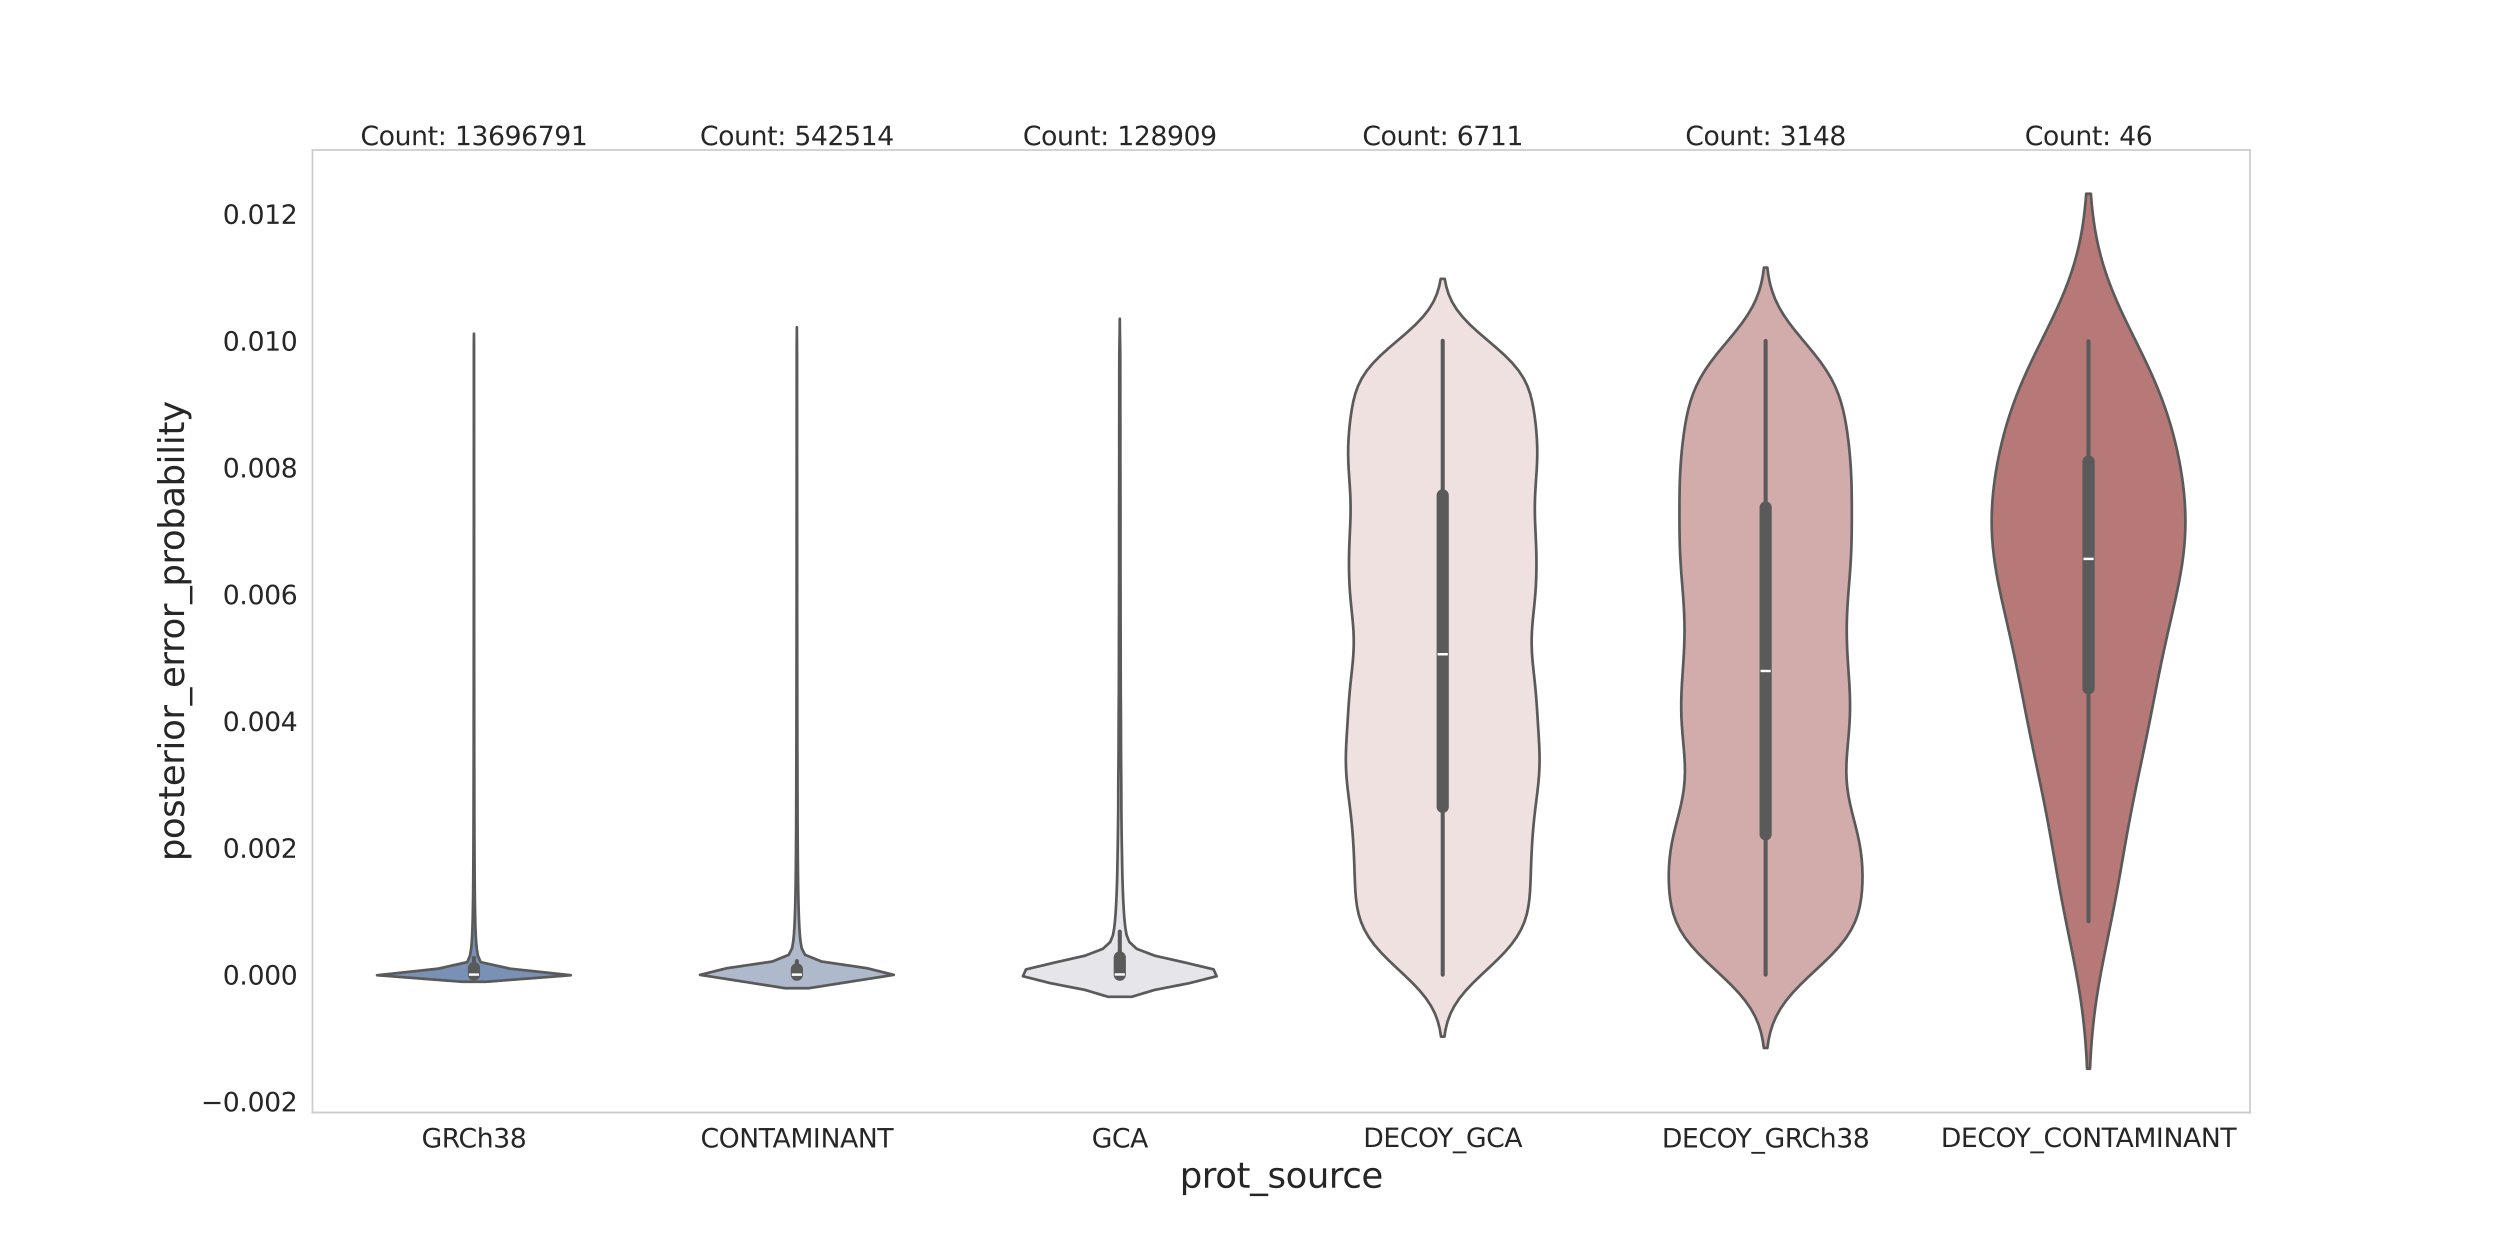 <?xml version="1.0" encoding="utf-8" standalone="no"?>
<!DOCTYPE svg PUBLIC "-//W3C//DTD SVG 1.1//EN"
  "http://www.w3.org/Graphics/SVG/1.1/DTD/svg11.dtd">
<svg xmlns:xlink="http://www.w3.org/1999/xlink" width="1152pt" height="576pt" viewBox="0 0 1152 576" xmlns="http://www.w3.org/2000/svg" version="1.1">
 <defs>
  <style type="text/css">*{stroke-linejoin: round; stroke-linecap: butt}</style>
 </defs>
 <g id="figure_1">
  <g id="patch_1">
   <path d="M 0 576 
L 1152 576 
L 1152 0 
L 0 0 
z
" style="fill: #ffffff"/>
  </g>
  <g id="axes_1">
   <g id="patch_2">
    <path d="M 144 512.64 
L 1036.8 512.64 
L 1036.8 69.12 
L 144 69.12 
z
" style="fill: #ffffff"/>
   </g>
   <g id="matplotlib.axis_1">
    <g id="xtick_1">
     <g id="text_1">
      <!-- GRCh38 -->
      <g style="fill: #262626" transform="translate(194.255 528.758) scale(0.12 -0.12)">
       <defs>
        <path id="DejaVuSans-47" d="M 3809 666 
L 3809 1919 
L 2778 1919 
L 2778 2438 
L 4434 2438 
L 4434 434 
Q 4069 175 3628 42 
Q 3188 -91 2688 -91 
Q 1594 -91 976 548 
Q 359 1188 359 2328 
Q 359 3472 976 4111 
Q 1594 4750 2688 4750 
Q 3144 4750 3555 4637 
Q 3966 4525 4313 4306 
L 4313 3634 
Q 3963 3931 3569 4081 
Q 3175 4231 2741 4231 
Q 1884 4231 1454 3753 
Q 1025 3275 1025 2328 
Q 1025 1384 1454 906 
Q 1884 428 2741 428 
Q 3075 428 3337 486 
Q 3600 544 3809 666 
z
" transform="scale(0.016)"/>
        <path id="DejaVuSans-52" d="M 2841 2188 
Q 3044 2119 3236 1894 
Q 3428 1669 3622 1275 
L 4263 0 
L 3584 0 
L 2988 1197 
Q 2756 1666 2539 1819 
Q 2322 1972 1947 1972 
L 1259 1972 
L 1259 0 
L 628 0 
L 628 4666 
L 2053 4666 
Q 2853 4666 3247 4331 
Q 3641 3997 3641 3322 
Q 3641 2881 3436 2590 
Q 3231 2300 2841 2188 
z
M 1259 4147 
L 1259 2491 
L 2053 2491 
Q 2509 2491 2742 2702 
Q 2975 2913 2975 3322 
Q 2975 3731 2742 3939 
Q 2509 4147 2053 4147 
L 1259 4147 
z
" transform="scale(0.016)"/>
        <path id="DejaVuSans-43" d="M 4122 4306 
L 4122 3641 
Q 3803 3938 3442 4084 
Q 3081 4231 2675 4231 
Q 1875 4231 1450 3742 
Q 1025 3253 1025 2328 
Q 1025 1406 1450 917 
Q 1875 428 2675 428 
Q 3081 428 3442 575 
Q 3803 722 4122 1019 
L 4122 359 
Q 3791 134 3420 21 
Q 3050 -91 2638 -91 
Q 1578 -91 968 557 
Q 359 1206 359 2328 
Q 359 3453 968 4101 
Q 1578 4750 2638 4750 
Q 3056 4750 3426 4639 
Q 3797 4528 4122 4306 
z
" transform="scale(0.016)"/>
        <path id="DejaVuSans-68" d="M 3513 2113 
L 3513 0 
L 2938 0 
L 2938 2094 
Q 2938 2591 2744 2837 
Q 2550 3084 2163 3084 
Q 1697 3084 1428 2787 
Q 1159 2491 1159 1978 
L 1159 0 
L 581 0 
L 581 4863 
L 1159 4863 
L 1159 2956 
Q 1366 3272 1645 3428 
Q 1925 3584 2291 3584 
Q 2894 3584 3203 3211 
Q 3513 2838 3513 2113 
z
" transform="scale(0.016)"/>
        <path id="DejaVuSans-33" d="M 2597 2516 
Q 3050 2419 3304 2112 
Q 3559 1806 3559 1356 
Q 3559 666 3084 287 
Q 2609 -91 1734 -91 
Q 1441 -91 1130 -33 
Q 819 25 488 141 
L 488 750 
Q 750 597 1062 519 
Q 1375 441 1716 441 
Q 2309 441 2620 675 
Q 2931 909 2931 1356 
Q 2931 1769 2642 2001 
Q 2353 2234 1838 2234 
L 1294 2234 
L 1294 2753 
L 1863 2753 
Q 2328 2753 2575 2939 
Q 2822 3125 2822 3475 
Q 2822 3834 2567 4026 
Q 2313 4219 1838 4219 
Q 1578 4219 1281 4162 
Q 984 4106 628 3988 
L 628 4550 
Q 988 4650 1302 4700 
Q 1616 4750 1894 4750 
Q 2613 4750 3031 4423 
Q 3450 4097 3450 3541 
Q 3450 3153 3228 2886 
Q 3006 2619 2597 2516 
z
" transform="scale(0.016)"/>
        <path id="DejaVuSans-38" d="M 2034 2216 
Q 1584 2216 1326 1975 
Q 1069 1734 1069 1313 
Q 1069 891 1326 650 
Q 1584 409 2034 409 
Q 2484 409 2743 651 
Q 3003 894 3003 1313 
Q 3003 1734 2745 1975 
Q 2488 2216 2034 2216 
z
M 1403 2484 
Q 997 2584 770 2862 
Q 544 3141 544 3541 
Q 544 4100 942 4425 
Q 1341 4750 2034 4750 
Q 2731 4750 3128 4425 
Q 3525 4100 3525 3541 
Q 3525 3141 3298 2862 
Q 3072 2584 2669 2484 
Q 3125 2378 3379 2068 
Q 3634 1759 3634 1313 
Q 3634 634 3220 271 
Q 2806 -91 2034 -91 
Q 1263 -91 848 271 
Q 434 634 434 1313 
Q 434 1759 690 2068 
Q 947 2378 1403 2484 
z
M 1172 3481 
Q 1172 3119 1398 2916 
Q 1625 2713 2034 2713 
Q 2441 2713 2670 2916 
Q 2900 3119 2900 3481 
Q 2900 3844 2670 4047 
Q 2441 4250 2034 4250 
Q 1625 4250 1398 4047 
Q 1172 3844 1172 3481 
z
" transform="scale(0.016)"/>
       </defs>
       <use xlink:href="#DejaVuSans-47"/>
       <use xlink:href="#DejaVuSans-52" x="77.49"/>
       <use xlink:href="#DejaVuSans-43" x="141.973"/>
       <use xlink:href="#DejaVuSans-68" x="211.797"/>
       <use xlink:href="#DejaVuSans-33" x="275.176"/>
       <use xlink:href="#DejaVuSans-38" x="338.799"/>
      </g>
     </g>
    </g>
    <g id="xtick_2">
     <g id="text_2">
      <!-- CONTAMINANT -->
      <g style="fill: #262626" transform="translate(322.801 528.758) scale(0.12 -0.12)">
       <defs>
        <path id="DejaVuSans-4f" d="M 2522 4238 
Q 1834 4238 1429 3725 
Q 1025 3213 1025 2328 
Q 1025 1447 1429 934 
Q 1834 422 2522 422 
Q 3209 422 3611 934 
Q 4013 1447 4013 2328 
Q 4013 3213 3611 3725 
Q 3209 4238 2522 4238 
z
M 2522 4750 
Q 3503 4750 4090 4092 
Q 4678 3434 4678 2328 
Q 4678 1225 4090 567 
Q 3503 -91 2522 -91 
Q 1538 -91 948 565 
Q 359 1222 359 2328 
Q 359 3434 948 4092 
Q 1538 4750 2522 4750 
z
" transform="scale(0.016)"/>
        <path id="DejaVuSans-4e" d="M 628 4666 
L 1478 4666 
L 3547 763 
L 3547 4666 
L 4159 4666 
L 4159 0 
L 3309 0 
L 1241 3903 
L 1241 0 
L 628 0 
L 628 4666 
z
" transform="scale(0.016)"/>
        <path id="DejaVuSans-54" d="M -19 4666 
L 3928 4666 
L 3928 4134 
L 2272 4134 
L 2272 0 
L 1638 0 
L 1638 4134 
L -19 4134 
L -19 4666 
z
" transform="scale(0.016)"/>
        <path id="DejaVuSans-41" d="M 2188 4044 
L 1331 1722 
L 3047 1722 
L 2188 4044 
z
M 1831 4666 
L 2547 4666 
L 4325 0 
L 3669 0 
L 3244 1197 
L 1141 1197 
L 716 0 
L 50 0 
L 1831 4666 
z
" transform="scale(0.016)"/>
        <path id="DejaVuSans-4d" d="M 628 4666 
L 1569 4666 
L 2759 1491 
L 3956 4666 
L 4897 4666 
L 4897 0 
L 4281 0 
L 4281 4097 
L 3078 897 
L 2444 897 
L 1241 4097 
L 1241 0 
L 628 0 
L 628 4666 
z
" transform="scale(0.016)"/>
        <path id="DejaVuSans-49" d="M 628 4666 
L 1259 4666 
L 1259 0 
L 628 0 
L 628 4666 
z
" transform="scale(0.016)"/>
       </defs>
       <use xlink:href="#DejaVuSans-43"/>
       <use xlink:href="#DejaVuSans-4f" x="69.824"/>
       <use xlink:href="#DejaVuSans-4e" x="148.535"/>
       <use xlink:href="#DejaVuSans-54" x="223.34"/>
       <use xlink:href="#DejaVuSans-41" x="276.674"/>
       <use xlink:href="#DejaVuSans-4d" x="345.082"/>
       <use xlink:href="#DejaVuSans-49" x="431.361"/>
       <use xlink:href="#DejaVuSans-4e" x="460.854"/>
       <use xlink:href="#DejaVuSans-41" x="535.658"/>
       <use xlink:href="#DejaVuSans-4e" x="604.066"/>
       <use xlink:href="#DejaVuSans-54" x="678.871"/>
      </g>
     </g>
    </g>
    <g id="xtick_3">
     <g id="text_3">
      <!-- GCA -->
      <g style="fill: #262626" transform="translate(503.057 528.758) scale(0.12 -0.12)">
       <use xlink:href="#DejaVuSans-47"/>
       <use xlink:href="#DejaVuSans-43" x="77.49"/>
       <use xlink:href="#DejaVuSans-41" x="147.314"/>
      </g>
     </g>
    </g>
    <g id="xtick_4">
     <g id="text_4">
      <!-- DECOY_GCA -->
      <g style="fill: #262626" transform="translate(628.198 528.546) scale(0.12 -0.12)">
       <defs>
        <path id="DejaVuSans-44" d="M 1259 4147 
L 1259 519 
L 2022 519 
Q 2988 519 3436 956 
Q 3884 1394 3884 2338 
Q 3884 3275 3436 3711 
Q 2988 4147 2022 4147 
L 1259 4147 
z
M 628 4666 
L 1925 4666 
Q 3281 4666 3915 4102 
Q 4550 3538 4550 2338 
Q 4550 1131 3912 565 
Q 3275 0 1925 0 
L 628 0 
L 628 4666 
z
" transform="scale(0.016)"/>
        <path id="DejaVuSans-45" d="M 628 4666 
L 3578 4666 
L 3578 4134 
L 1259 4134 
L 1259 2753 
L 3481 2753 
L 3481 2222 
L 1259 2222 
L 1259 531 
L 3634 531 
L 3634 0 
L 628 0 
L 628 4666 
z
" transform="scale(0.016)"/>
        <path id="DejaVuSans-59" d="M -13 4666 
L 666 4666 
L 1959 2747 
L 3244 4666 
L 3922 4666 
L 2272 2222 
L 2272 0 
L 1638 0 
L 1638 2222 
L -13 4666 
z
" transform="scale(0.016)"/>
        <path id="DejaVuSans-5f" d="M 3263 -1063 
L 3263 -1509 
L -63 -1509 
L -63 -1063 
L 3263 -1063 
z
" transform="scale(0.016)"/>
       </defs>
       <use xlink:href="#DejaVuSans-44"/>
       <use xlink:href="#DejaVuSans-45" x="77.002"/>
       <use xlink:href="#DejaVuSans-43" x="140.186"/>
       <use xlink:href="#DejaVuSans-4f" x="210.01"/>
       <use xlink:href="#DejaVuSans-59" x="283.221"/>
       <use xlink:href="#DejaVuSans-5f" x="344.305"/>
       <use xlink:href="#DejaVuSans-47" x="394.305"/>
       <use xlink:href="#DejaVuSans-43" x="471.795"/>
       <use xlink:href="#DejaVuSans-41" x="541.619"/>
      </g>
     </g>
    </g>
    <g id="xtick_5">
     <g id="text_5">
      <!-- DECOY_GRCh38 -->
      <g style="fill: #262626" transform="translate(765.796 528.758) scale(0.12 -0.12)">
       <use xlink:href="#DejaVuSans-44"/>
       <use xlink:href="#DejaVuSans-45" x="77.002"/>
       <use xlink:href="#DejaVuSans-43" x="140.186"/>
       <use xlink:href="#DejaVuSans-4f" x="210.01"/>
       <use xlink:href="#DejaVuSans-59" x="283.221"/>
       <use xlink:href="#DejaVuSans-5f" x="344.305"/>
       <use xlink:href="#DejaVuSans-47" x="394.305"/>
       <use xlink:href="#DejaVuSans-52" x="471.795"/>
       <use xlink:href="#DejaVuSans-43" x="536.277"/>
       <use xlink:href="#DejaVuSans-68" x="606.102"/>
       <use xlink:href="#DejaVuSans-33" x="669.48"/>
       <use xlink:href="#DejaVuSans-38" x="733.104"/>
      </g>
     </g>
    </g>
    <g id="xtick_6">
     <g id="text_6">
      <!-- DECOY_CONTAMINANT -->
      <g style="fill: #262626" transform="translate(894.342 528.546) scale(0.12 -0.12)">
       <use xlink:href="#DejaVuSans-44"/>
       <use xlink:href="#DejaVuSans-45" x="77.002"/>
       <use xlink:href="#DejaVuSans-43" x="140.186"/>
       <use xlink:href="#DejaVuSans-4f" x="210.01"/>
       <use xlink:href="#DejaVuSans-59" x="283.221"/>
       <use xlink:href="#DejaVuSans-5f" x="344.305"/>
       <use xlink:href="#DejaVuSans-43" x="394.305"/>
       <use xlink:href="#DejaVuSans-4f" x="464.129"/>
       <use xlink:href="#DejaVuSans-4e" x="542.84"/>
       <use xlink:href="#DejaVuSans-54" x="617.645"/>
       <use xlink:href="#DejaVuSans-41" x="670.979"/>
       <use xlink:href="#DejaVuSans-4d" x="739.387"/>
       <use xlink:href="#DejaVuSans-49" x="825.666"/>
       <use xlink:href="#DejaVuSans-4e" x="855.158"/>
       <use xlink:href="#DejaVuSans-41" x="929.963"/>
       <use xlink:href="#DejaVuSans-4e" x="998.371"/>
       <use xlink:href="#DejaVuSans-54" x="1073.176"/>
      </g>
     </g>
    </g>
    <g id="text_7">
     <!-- prot_source -->
     <g style="fill: #262626" transform="translate(543.619 547.3) scale(0.16 -0.16)">
      <defs>
       <path id="DejaVuSans-70" d="M 1159 525 
L 1159 -1331 
L 581 -1331 
L 581 3500 
L 1159 3500 
L 1159 2969 
Q 1341 3281 1617 3432 
Q 1894 3584 2278 3584 
Q 2916 3584 3314 3078 
Q 3713 2572 3713 1747 
Q 3713 922 3314 415 
Q 2916 -91 2278 -91 
Q 1894 -91 1617 61 
Q 1341 213 1159 525 
z
M 3116 1747 
Q 3116 2381 2855 2742 
Q 2594 3103 2138 3103 
Q 1681 3103 1420 2742 
Q 1159 2381 1159 1747 
Q 1159 1113 1420 752 
Q 1681 391 2138 391 
Q 2594 391 2855 752 
Q 3116 1113 3116 1747 
z
" transform="scale(0.016)"/>
       <path id="DejaVuSans-72" d="M 2631 2963 
Q 2534 3019 2420 3045 
Q 2306 3072 2169 3072 
Q 1681 3072 1420 2755 
Q 1159 2438 1159 1844 
L 1159 0 
L 581 0 
L 581 3500 
L 1159 3500 
L 1159 2956 
Q 1341 3275 1631 3429 
Q 1922 3584 2338 3584 
Q 2397 3584 2469 3576 
Q 2541 3569 2628 3553 
L 2631 2963 
z
" transform="scale(0.016)"/>
       <path id="DejaVuSans-6f" d="M 1959 3097 
Q 1497 3097 1228 2736 
Q 959 2375 959 1747 
Q 959 1119 1226 758 
Q 1494 397 1959 397 
Q 2419 397 2687 759 
Q 2956 1122 2956 1747 
Q 2956 2369 2687 2733 
Q 2419 3097 1959 3097 
z
M 1959 3584 
Q 2709 3584 3137 3096 
Q 3566 2609 3566 1747 
Q 3566 888 3137 398 
Q 2709 -91 1959 -91 
Q 1206 -91 779 398 
Q 353 888 353 1747 
Q 353 2609 779 3096 
Q 1206 3584 1959 3584 
z
" transform="scale(0.016)"/>
       <path id="DejaVuSans-74" d="M 1172 4494 
L 1172 3500 
L 2356 3500 
L 2356 3053 
L 1172 3053 
L 1172 1153 
Q 1172 725 1289 603 
Q 1406 481 1766 481 
L 2356 481 
L 2356 0 
L 1766 0 
Q 1100 0 847 248 
Q 594 497 594 1153 
L 594 3053 
L 172 3053 
L 172 3500 
L 594 3500 
L 594 4494 
L 1172 4494 
z
" transform="scale(0.016)"/>
       <path id="DejaVuSans-73" d="M 2834 3397 
L 2834 2853 
Q 2591 2978 2328 3040 
Q 2066 3103 1784 3103 
Q 1356 3103 1142 2972 
Q 928 2841 928 2578 
Q 928 2378 1081 2264 
Q 1234 2150 1697 2047 
L 1894 2003 
Q 2506 1872 2764 1633 
Q 3022 1394 3022 966 
Q 3022 478 2636 193 
Q 2250 -91 1575 -91 
Q 1294 -91 989 -36 
Q 684 19 347 128 
L 347 722 
Q 666 556 975 473 
Q 1284 391 1588 391 
Q 1994 391 2212 530 
Q 2431 669 2431 922 
Q 2431 1156 2273 1281 
Q 2116 1406 1581 1522 
L 1381 1569 
Q 847 1681 609 1914 
Q 372 2147 372 2553 
Q 372 3047 722 3315 
Q 1072 3584 1716 3584 
Q 2034 3584 2315 3537 
Q 2597 3491 2834 3397 
z
" transform="scale(0.016)"/>
       <path id="DejaVuSans-75" d="M 544 1381 
L 544 3500 
L 1119 3500 
L 1119 1403 
Q 1119 906 1312 657 
Q 1506 409 1894 409 
Q 2359 409 2629 706 
Q 2900 1003 2900 1516 
L 2900 3500 
L 3475 3500 
L 3475 0 
L 2900 0 
L 2900 538 
Q 2691 219 2414 64 
Q 2138 -91 1772 -91 
Q 1169 -91 856 284 
Q 544 659 544 1381 
z
M 1991 3584 
L 1991 3584 
z
" transform="scale(0.016)"/>
       <path id="DejaVuSans-63" d="M 3122 3366 
L 3122 2828 
Q 2878 2963 2633 3030 
Q 2388 3097 2138 3097 
Q 1578 3097 1268 2742 
Q 959 2388 959 1747 
Q 959 1106 1268 751 
Q 1578 397 2138 397 
Q 2388 397 2633 464 
Q 2878 531 3122 666 
L 3122 134 
Q 2881 22 2623 -34 
Q 2366 -91 2075 -91 
Q 1284 -91 818 406 
Q 353 903 353 1747 
Q 353 2603 823 3093 
Q 1294 3584 2113 3584 
Q 2378 3584 2631 3529 
Q 2884 3475 3122 3366 
z
" transform="scale(0.016)"/>
       <path id="DejaVuSans-65" d="M 3597 1894 
L 3597 1613 
L 953 1613 
Q 991 1019 1311 708 
Q 1631 397 2203 397 
Q 2534 397 2845 478 
Q 3156 559 3463 722 
L 3463 178 
Q 3153 47 2828 -22 
Q 2503 -91 2169 -91 
Q 1331 -91 842 396 
Q 353 884 353 1716 
Q 353 2575 817 3079 
Q 1281 3584 2069 3584 
Q 2775 3584 3186 3129 
Q 3597 2675 3597 1894 
z
M 3022 2063 
Q 3016 2534 2758 2815 
Q 2500 3097 2075 3097 
Q 1594 3097 1305 2825 
Q 1016 2553 972 2059 
L 3022 2063 
z
" transform="scale(0.016)"/>
      </defs>
      <use xlink:href="#DejaVuSans-70"/>
      <use xlink:href="#DejaVuSans-72" x="63.477"/>
      <use xlink:href="#DejaVuSans-6f" x="102.34"/>
      <use xlink:href="#DejaVuSans-74" x="163.521"/>
      <use xlink:href="#DejaVuSans-5f" x="202.73"/>
      <use xlink:href="#DejaVuSans-73" x="252.73"/>
      <use xlink:href="#DejaVuSans-6f" x="304.83"/>
      <use xlink:href="#DejaVuSans-75" x="366.012"/>
      <use xlink:href="#DejaVuSans-72" x="429.391"/>
      <use xlink:href="#DejaVuSans-63" x="468.254"/>
      <use xlink:href="#DejaVuSans-65" x="523.234"/>
     </g>
    </g>
   </g>
   <g id="matplotlib.axis_2">
    <g id="ytick_1">
     <g id="text_8">
      <!-- −0.002 -->
      <g style="fill: #262626" transform="translate(92.591 512.124) scale(0.12 -0.12)">
       <defs>
        <path id="DejaVuSans-2212" d="M 678 2272 
L 4684 2272 
L 4684 1741 
L 678 1741 
L 678 2272 
z
" transform="scale(0.016)"/>
        <path id="DejaVuSans-30" d="M 2034 4250 
Q 1547 4250 1301 3770 
Q 1056 3291 1056 2328 
Q 1056 1369 1301 889 
Q 1547 409 2034 409 
Q 2525 409 2770 889 
Q 3016 1369 3016 2328 
Q 3016 3291 2770 3770 
Q 2525 4250 2034 4250 
z
M 2034 4750 
Q 2819 4750 3233 4129 
Q 3647 3509 3647 2328 
Q 3647 1150 3233 529 
Q 2819 -91 2034 -91 
Q 1250 -91 836 529 
Q 422 1150 422 2328 
Q 422 3509 836 4129 
Q 1250 4750 2034 4750 
z
" transform="scale(0.016)"/>
        <path id="DejaVuSans-2e" d="M 684 794 
L 1344 794 
L 1344 0 
L 684 0 
L 684 794 
z
" transform="scale(0.016)"/>
        <path id="DejaVuSans-32" d="M 1228 531 
L 3431 531 
L 3431 0 
L 469 0 
L 469 531 
Q 828 903 1448 1529 
Q 2069 2156 2228 2338 
Q 2531 2678 2651 2914 
Q 2772 3150 2772 3378 
Q 2772 3750 2511 3984 
Q 2250 4219 1831 4219 
Q 1534 4219 1204 4116 
Q 875 4013 500 3803 
L 500 4441 
Q 881 4594 1212 4672 
Q 1544 4750 1819 4750 
Q 2544 4750 2975 4387 
Q 3406 4025 3406 3419 
Q 3406 3131 3298 2873 
Q 3191 2616 2906 2266 
Q 2828 2175 2409 1742 
Q 1991 1309 1228 531 
z
" transform="scale(0.016)"/>
       </defs>
       <use xlink:href="#DejaVuSans-2212"/>
       <use xlink:href="#DejaVuSans-30" x="83.789"/>
       <use xlink:href="#DejaVuSans-2e" x="147.412"/>
       <use xlink:href="#DejaVuSans-30" x="179.199"/>
       <use xlink:href="#DejaVuSans-30" x="242.822"/>
       <use xlink:href="#DejaVuSans-32" x="306.445"/>
      </g>
     </g>
    </g>
    <g id="ytick_2">
     <g id="text_9">
      <!-- 0.000 -->
      <g style="fill: #262626" transform="translate(102.646 453.701) scale(0.12 -0.12)">
       <use xlink:href="#DejaVuSans-30"/>
       <use xlink:href="#DejaVuSans-2e" x="63.623"/>
       <use xlink:href="#DejaVuSans-30" x="95.41"/>
       <use xlink:href="#DejaVuSans-30" x="159.033"/>
       <use xlink:href="#DejaVuSans-30" x="222.656"/>
      </g>
     </g>
    </g>
    <g id="ytick_3">
     <g id="text_10">
      <!-- 0.002 -->
      <g style="fill: #262626" transform="translate(102.646 395.278) scale(0.12 -0.12)">
       <use xlink:href="#DejaVuSans-30"/>
       <use xlink:href="#DejaVuSans-2e" x="63.623"/>
       <use xlink:href="#DejaVuSans-30" x="95.41"/>
       <use xlink:href="#DejaVuSans-30" x="159.033"/>
       <use xlink:href="#DejaVuSans-32" x="222.656"/>
      </g>
     </g>
    </g>
    <g id="ytick_4">
     <g id="text_11">
      <!-- 0.004 -->
      <g style="fill: #262626" transform="translate(102.646 336.855) scale(0.12 -0.12)">
       <defs>
        <path id="DejaVuSans-34" d="M 2419 4116 
L 825 1625 
L 2419 1625 
L 2419 4116 
z
M 2253 4666 
L 3047 4666 
L 3047 1625 
L 3713 1625 
L 3713 1100 
L 3047 1100 
L 3047 0 
L 2419 0 
L 2419 1100 
L 313 1100 
L 313 1709 
L 2253 4666 
z
" transform="scale(0.016)"/>
       </defs>
       <use xlink:href="#DejaVuSans-30"/>
       <use xlink:href="#DejaVuSans-2e" x="63.623"/>
       <use xlink:href="#DejaVuSans-30" x="95.41"/>
       <use xlink:href="#DejaVuSans-30" x="159.033"/>
       <use xlink:href="#DejaVuSans-34" x="222.656"/>
      </g>
     </g>
    </g>
    <g id="ytick_5">
     <g id="text_12">
      <!-- 0.006 -->
      <g style="fill: #262626" transform="translate(102.646 278.432) scale(0.12 -0.12)">
       <defs>
        <path id="DejaVuSans-36" d="M 2113 2584 
Q 1688 2584 1439 2293 
Q 1191 2003 1191 1497 
Q 1191 994 1439 701 
Q 1688 409 2113 409 
Q 2538 409 2786 701 
Q 3034 994 3034 1497 
Q 3034 2003 2786 2293 
Q 2538 2584 2113 2584 
z
M 3366 4563 
L 3366 3988 
Q 3128 4100 2886 4159 
Q 2644 4219 2406 4219 
Q 1781 4219 1451 3797 
Q 1122 3375 1075 2522 
Q 1259 2794 1537 2939 
Q 1816 3084 2150 3084 
Q 2853 3084 3261 2657 
Q 3669 2231 3669 1497 
Q 3669 778 3244 343 
Q 2819 -91 2113 -91 
Q 1303 -91 875 529 
Q 447 1150 447 2328 
Q 447 3434 972 4092 
Q 1497 4750 2381 4750 
Q 2619 4750 2861 4703 
Q 3103 4656 3366 4563 
z
" transform="scale(0.016)"/>
       </defs>
       <use xlink:href="#DejaVuSans-30"/>
       <use xlink:href="#DejaVuSans-2e" x="63.623"/>
       <use xlink:href="#DejaVuSans-30" x="95.41"/>
       <use xlink:href="#DejaVuSans-30" x="159.033"/>
       <use xlink:href="#DejaVuSans-36" x="222.656"/>
      </g>
     </g>
    </g>
    <g id="ytick_6">
     <g id="text_13">
      <!-- 0.008 -->
      <g style="fill: #262626" transform="translate(102.646 220.009) scale(0.12 -0.12)">
       <use xlink:href="#DejaVuSans-30"/>
       <use xlink:href="#DejaVuSans-2e" x="63.623"/>
       <use xlink:href="#DejaVuSans-30" x="95.41"/>
       <use xlink:href="#DejaVuSans-30" x="159.033"/>
       <use xlink:href="#DejaVuSans-38" x="222.656"/>
      </g>
     </g>
    </g>
    <g id="ytick_7">
     <g id="text_14">
      <!-- 0.010 -->
      <g style="fill: #262626" transform="translate(102.646 161.586) scale(0.12 -0.12)">
       <defs>
        <path id="DejaVuSans-31" d="M 794 531 
L 1825 531 
L 1825 4091 
L 703 3866 
L 703 4441 
L 1819 4666 
L 2450 4666 
L 2450 531 
L 3481 531 
L 3481 0 
L 794 0 
L 794 531 
z
" transform="scale(0.016)"/>
       </defs>
       <use xlink:href="#DejaVuSans-30"/>
       <use xlink:href="#DejaVuSans-2e" x="63.623"/>
       <use xlink:href="#DejaVuSans-30" x="95.41"/>
       <use xlink:href="#DejaVuSans-31" x="159.033"/>
       <use xlink:href="#DejaVuSans-30" x="222.656"/>
      </g>
     </g>
    </g>
    <g id="ytick_8">
     <g id="text_15">
      <!-- 0.012 -->
      <g style="fill: #262626" transform="translate(102.646 103.163) scale(0.12 -0.12)">
       <use xlink:href="#DejaVuSans-30"/>
       <use xlink:href="#DejaVuSans-2e" x="63.623"/>
       <use xlink:href="#DejaVuSans-30" x="95.41"/>
       <use xlink:href="#DejaVuSans-31" x="159.033"/>
       <use xlink:href="#DejaVuSans-32" x="222.656"/>
      </g>
     </g>
    </g>
    <g id="text_16">
     <!-- posterior_error_probability -->
     <g style="fill: #262626" transform="translate(84.818 396.82) rotate(-90) scale(0.16 -0.16)">
      <defs>
       <path id="DejaVuSans-69" d="M 603 3500 
L 1178 3500 
L 1178 0 
L 603 0 
L 603 3500 
z
M 603 4863 
L 1178 4863 
L 1178 4134 
L 603 4134 
L 603 4863 
z
" transform="scale(0.016)"/>
       <path id="DejaVuSans-62" d="M 3116 1747 
Q 3116 2381 2855 2742 
Q 2594 3103 2138 3103 
Q 1681 3103 1420 2742 
Q 1159 2381 1159 1747 
Q 1159 1113 1420 752 
Q 1681 391 2138 391 
Q 2594 391 2855 752 
Q 3116 1113 3116 1747 
z
M 1159 2969 
Q 1341 3281 1617 3432 
Q 1894 3584 2278 3584 
Q 2916 3584 3314 3078 
Q 3713 2572 3713 1747 
Q 3713 922 3314 415 
Q 2916 -91 2278 -91 
Q 1894 -91 1617 61 
Q 1341 213 1159 525 
L 1159 0 
L 581 0 
L 581 4863 
L 1159 4863 
L 1159 2969 
z
" transform="scale(0.016)"/>
       <path id="DejaVuSans-61" d="M 2194 1759 
Q 1497 1759 1228 1600 
Q 959 1441 959 1056 
Q 959 750 1161 570 
Q 1363 391 1709 391 
Q 2188 391 2477 730 
Q 2766 1069 2766 1631 
L 2766 1759 
L 2194 1759 
z
M 3341 1997 
L 3341 0 
L 2766 0 
L 2766 531 
Q 2569 213 2275 61 
Q 1981 -91 1556 -91 
Q 1019 -91 701 211 
Q 384 513 384 1019 
Q 384 1609 779 1909 
Q 1175 2209 1959 2209 
L 2766 2209 
L 2766 2266 
Q 2766 2663 2505 2880 
Q 2244 3097 1772 3097 
Q 1472 3097 1187 3025 
Q 903 2953 641 2809 
L 641 3341 
Q 956 3463 1253 3523 
Q 1550 3584 1831 3584 
Q 2591 3584 2966 3190 
Q 3341 2797 3341 1997 
z
" transform="scale(0.016)"/>
       <path id="DejaVuSans-6c" d="M 603 4863 
L 1178 4863 
L 1178 0 
L 603 0 
L 603 4863 
z
" transform="scale(0.016)"/>
       <path id="DejaVuSans-79" d="M 2059 -325 
Q 1816 -950 1584 -1140 
Q 1353 -1331 966 -1331 
L 506 -1331 
L 506 -850 
L 844 -850 
Q 1081 -850 1212 -737 
Q 1344 -625 1503 -206 
L 1606 56 
L 191 3500 
L 800 3500 
L 1894 763 
L 2988 3500 
L 3597 3500 
L 2059 -325 
z
" transform="scale(0.016)"/>
      </defs>
      <use xlink:href="#DejaVuSans-70"/>
      <use xlink:href="#DejaVuSans-6f" x="63.477"/>
      <use xlink:href="#DejaVuSans-73" x="124.658"/>
      <use xlink:href="#DejaVuSans-74" x="176.758"/>
      <use xlink:href="#DejaVuSans-65" x="215.967"/>
      <use xlink:href="#DejaVuSans-72" x="277.49"/>
      <use xlink:href="#DejaVuSans-69" x="318.604"/>
      <use xlink:href="#DejaVuSans-6f" x="346.387"/>
      <use xlink:href="#DejaVuSans-72" x="407.568"/>
      <use xlink:href="#DejaVuSans-5f" x="448.682"/>
      <use xlink:href="#DejaVuSans-65" x="498.682"/>
      <use xlink:href="#DejaVuSans-72" x="560.205"/>
      <use xlink:href="#DejaVuSans-72" x="599.568"/>
      <use xlink:href="#DejaVuSans-6f" x="638.432"/>
      <use xlink:href="#DejaVuSans-72" x="699.613"/>
      <use xlink:href="#DejaVuSans-5f" x="740.727"/>
      <use xlink:href="#DejaVuSans-70" x="790.727"/>
      <use xlink:href="#DejaVuSans-72" x="854.203"/>
      <use xlink:href="#DejaVuSans-6f" x="893.066"/>
      <use xlink:href="#DejaVuSans-62" x="954.248"/>
      <use xlink:href="#DejaVuSans-61" x="1017.725"/>
      <use xlink:href="#DejaVuSans-62" x="1079.004"/>
      <use xlink:href="#DejaVuSans-69" x="1142.48"/>
      <use xlink:href="#DejaVuSans-6c" x="1170.264"/>
      <use xlink:href="#DejaVuSans-69" x="1198.047"/>
      <use xlink:href="#DejaVuSans-74" x="1225.83"/>
      <use xlink:href="#DejaVuSans-79" x="1265.039"/>
     </g>
    </g>
   </g>
   <g id="PolyCollection_1">
    <defs>
     <path id="mda52fb362e" d="M 223.855 -123.597 
L 212.945 -123.597 
L 173.76 -126.614 
L 201.79 -129.63 
L 215.31 -132.647 
L 216.579 -135.663 
L 217.082 -138.68 
L 217.371 -141.697 
L 217.559 -144.713 
L 217.687 -147.73 
L 217.778 -150.746 
L 217.854 -153.763 
L 217.911 -156.779 
L 217.958 -159.796 
L 217.998 -162.812 
L 218.032 -165.829 
L 218.061 -168.845 
L 218.084 -171.862 
L 218.106 -174.878 
L 218.124 -177.895 
L 218.14 -180.911 
L 218.154 -183.928 
L 218.167 -186.944 
L 218.179 -189.961 
L 218.19 -192.977 
L 218.2 -195.994 
L 218.21 -199.01 
L 218.217 -202.027 
L 218.224 -205.044 
L 218.232 -208.06 
L 218.238 -211.077 
L 218.243 -214.093 
L 218.249 -217.11 
L 218.255 -220.126 
L 218.26 -223.143 
L 218.265 -226.159 
L 218.269 -229.176 
L 218.273 -232.192 
L 218.276 -235.209 
L 218.28 -238.225 
L 218.284 -241.242 
L 218.286 -244.258 
L 218.289 -247.275 
L 218.291 -250.291 
L 218.295 -253.308 
L 218.297 -256.324 
L 218.299 -259.341 
L 218.302 -262.357 
L 218.305 -265.374 
L 218.307 -268.391 
L 218.309 -271.407 
L 218.311 -274.424 
L 218.313 -277.44 
L 218.315 -280.457 
L 218.316 -283.473 
L 218.318 -286.49 
L 218.319 -289.506 
L 218.322 -292.523 
L 218.323 -295.539 
L 218.324 -298.556 
L 218.326 -301.572 
L 218.326 -304.589 
L 218.327 -307.605 
L 218.329 -310.622 
L 218.33 -313.638 
L 218.331 -316.655 
L 218.332 -319.671 
L 218.334 -322.688 
L 218.335 -325.704 
L 218.336 -328.721 
L 218.337 -331.737 
L 218.338 -334.754 
L 218.339 -337.771 
L 218.34 -340.787 
L 218.341 -343.804 
L 218.342 -346.82 
L 218.342 -349.837 
L 218.343 -352.853 
L 218.344 -355.87 
L 218.344 -358.886 
L 218.344 -361.903 
L 218.345 -364.919 
L 218.347 -367.936 
L 218.348 -370.952 
L 218.348 -373.969 
L 218.349 -376.985 
L 218.349 -380.002 
L 218.35 -383.018 
L 218.351 -386.035 
L 218.351 -389.051 
L 218.352 -392.068 
L 218.352 -395.084 
L 218.352 -398.101 
L 218.353 -401.118 
L 218.355 -404.134 
L 218.355 -407.151 
L 218.356 -410.167 
L 218.356 -413.184 
L 218.357 -416.2 
L 218.381 -419.217 
L 218.399 -422.233 
L 218.401 -422.233 
L 218.401 -422.233 
L 218.419 -419.217 
L 218.443 -416.2 
L 218.444 -413.184 
L 218.444 -410.167 
L 218.445 -407.151 
L 218.445 -404.134 
L 218.447 -401.118 
L 218.448 -398.101 
L 218.448 -395.084 
L 218.448 -392.068 
L 218.449 -389.051 
L 218.449 -386.035 
L 218.45 -383.018 
L 218.451 -380.002 
L 218.451 -376.985 
L 218.452 -373.969 
L 218.452 -370.952 
L 218.453 -367.936 
L 218.455 -364.919 
L 218.456 -361.903 
L 218.456 -358.886 
L 218.456 -355.87 
L 218.457 -352.853 
L 218.458 -349.837 
L 218.458 -346.82 
L 218.459 -343.804 
L 218.46 -340.787 
L 218.461 -337.771 
L 218.462 -334.754 
L 218.463 -331.737 
L 218.464 -328.721 
L 218.465 -325.704 
L 218.466 -322.688 
L 218.468 -319.671 
L 218.469 -316.655 
L 218.47 -313.638 
L 218.471 -310.622 
L 218.473 -307.605 
L 218.474 -304.589 
L 218.474 -301.572 
L 218.476 -298.556 
L 218.477 -295.539 
L 218.478 -292.523 
L 218.481 -289.506 
L 218.482 -286.49 
L 218.484 -283.473 
L 218.485 -280.457 
L 218.487 -277.44 
L 218.489 -274.424 
L 218.491 -271.407 
L 218.493 -268.391 
L 218.495 -265.374 
L 218.498 -262.357 
L 218.501 -259.341 
L 218.503 -256.324 
L 218.505 -253.308 
L 218.509 -250.291 
L 218.511 -247.275 
L 218.514 -244.258 
L 218.516 -241.242 
L 218.52 -238.225 
L 218.524 -235.209 
L 218.527 -232.192 
L 218.531 -229.176 
L 218.535 -226.159 
L 218.54 -223.143 
L 218.545 -220.126 
L 218.551 -217.11 
L 218.557 -214.093 
L 218.562 -211.077 
L 218.568 -208.06 
L 218.576 -205.044 
L 218.583 -202.027 
L 218.59 -199.01 
L 218.6 -195.994 
L 218.61 -192.977 
L 218.621 -189.961 
L 218.633 -186.944 
L 218.646 -183.928 
L 218.66 -180.911 
L 218.676 -177.895 
L 218.694 -174.878 
L 218.716 -171.862 
L 218.739 -168.845 
L 218.768 -165.829 
L 218.802 -162.812 
L 218.842 -159.796 
L 218.889 -156.779 
L 218.946 -153.763 
L 219.022 -150.746 
L 219.113 -147.73 
L 219.241 -144.713 
L 219.429 -141.697 
L 219.718 -138.68 
L 220.221 -135.663 
L 221.49 -132.647 
L 235.01 -129.63 
L 263.04 -126.614 
L 223.855 -123.597 
z
" style="stroke: #5a5a5a; stroke-width: 1.25"/>
    </defs>
    <g clip-path="url(#p41011769b4)">
     <use xlink:href="#mda52fb362e" x="0" y="576" style="fill: #7891b5; stroke: #5a5a5a; stroke-width: 1.25"/>
    </g>
   </g>
   <g id="PolyCollection_2">
    <defs>
     <path id="mc32ea3a7d5" d="M 372.617 -120.623 
L 361.783 -120.623 
L 342.214 -123.7 
L 322.56 -126.776 
L 334.928 -129.853 
L 355.853 -132.929 
L 363.434 -136.006 
L 364.991 -139.082 
L 365.52 -142.159 
L 365.827 -145.236 
L 366.034 -148.312 
L 366.187 -151.389 
L 366.308 -154.465 
L 366.405 -157.542 
L 366.485 -160.618 
L 366.548 -163.695 
L 366.599 -166.771 
L 366.647 -169.848 
L 366.687 -172.925 
L 366.721 -176.001 
L 366.754 -179.078 
L 366.779 -182.154 
L 366.796 -185.231 
L 366.818 -188.307 
L 366.844 -191.384 
L 366.864 -194.461 
L 366.879 -197.537 
L 366.892 -200.614 
L 366.901 -203.69 
L 366.905 -206.767 
L 366.918 -209.843 
L 366.935 -212.92 
L 366.942 -215.997 
L 366.943 -219.073 
L 366.949 -222.15 
L 366.96 -225.226 
L 366.969 -228.303 
L 366.976 -231.379 
L 366.985 -234.456 
L 366.992 -237.533 
L 366.997 -240.609 
L 367 -243.686 
L 367.006 -246.762 
L 367.011 -249.839 
L 367.015 -252.915 
L 367.019 -255.992 
L 367.022 -259.069 
L 367.025 -262.145 
L 367.031 -265.222 
L 367.037 -268.298 
L 367.042 -271.375 
L 367.046 -274.451 
L 367.048 -277.528 
L 367.05 -280.605 
L 367.052 -283.681 
L 367.053 -286.758 
L 367.056 -289.834 
L 367.063 -292.911 
L 367.069 -295.987 
L 367.072 -299.064 
L 367.074 -302.14 
L 367.075 -305.217 
L 367.074 -308.294 
L 367.077 -311.37 
L 367.081 -314.447 
L 367.084 -317.523 
L 367.086 -320.6 
L 367.086 -323.676 
L 367.087 -326.753 
L 367.089 -329.83 
L 367.089 -332.906 
L 367.09 -335.983 
L 367.092 -339.059 
L 367.095 -342.136 
L 367.1 -345.212 
L 367.103 -348.289 
L 367.103 -351.366 
L 367.101 -354.442 
L 367.1 -357.519 
L 367.102 -360.595 
L 367.106 -363.672 
L 367.11 -366.748 
L 367.111 -369.825 
L 367.109 -372.902 
L 367.108 -375.978 
L 367.108 -379.055 
L 367.108 -382.131 
L 367.109 -385.208 
L 367.112 -388.284 
L 367.115 -391.361 
L 367.115 -394.438 
L 367.115 -397.514 
L 367.116 -400.591 
L 367.117 -403.667 
L 367.118 -406.744 
L 367.118 -409.82 
L 367.122 -412.897 
L 367.135 -415.974 
L 367.162 -419.05 
L 367.188 -422.127 
L 367.198 -425.203 
L 367.202 -425.203 
L 367.202 -425.203 
L 367.212 -422.127 
L 367.238 -419.05 
L 367.265 -415.974 
L 367.278 -412.897 
L 367.282 -409.82 
L 367.282 -406.744 
L 367.283 -403.667 
L 367.284 -400.591 
L 367.285 -397.514 
L 367.285 -394.438 
L 367.285 -391.361 
L 367.288 -388.284 
L 367.291 -385.208 
L 367.292 -382.131 
L 367.292 -379.055 
L 367.292 -375.978 
L 367.291 -372.902 
L 367.289 -369.825 
L 367.29 -366.748 
L 367.294 -363.672 
L 367.298 -360.595 
L 367.3 -357.519 
L 367.299 -354.442 
L 367.297 -351.366 
L 367.297 -348.289 
L 367.3 -345.212 
L 367.305 -342.136 
L 367.308 -339.059 
L 367.31 -335.983 
L 367.311 -332.906 
L 367.311 -329.83 
L 367.313 -326.753 
L 367.314 -323.676 
L 367.314 -320.6 
L 367.316 -317.523 
L 367.319 -314.447 
L 367.323 -311.37 
L 367.326 -308.294 
L 367.325 -305.217 
L 367.326 -302.14 
L 367.328 -299.064 
L 367.331 -295.987 
L 367.337 -292.911 
L 367.344 -289.834 
L 367.347 -286.758 
L 367.348 -283.681 
L 367.35 -280.605 
L 367.352 -277.528 
L 367.354 -274.451 
L 367.358 -271.375 
L 367.363 -268.298 
L 367.369 -265.222 
L 367.375 -262.145 
L 367.378 -259.069 
L 367.381 -255.992 
L 367.385 -252.915 
L 367.389 -249.839 
L 367.394 -246.762 
L 367.4 -243.686 
L 367.403 -240.609 
L 367.408 -237.533 
L 367.415 -234.456 
L 367.424 -231.379 
L 367.431 -228.303 
L 367.44 -225.226 
L 367.451 -222.15 
L 367.457 -219.073 
L 367.458 -215.997 
L 367.465 -212.92 
L 367.482 -209.843 
L 367.495 -206.767 
L 367.499 -203.69 
L 367.508 -200.614 
L 367.521 -197.537 
L 367.536 -194.461 
L 367.556 -191.384 
L 367.582 -188.307 
L 367.604 -185.231 
L 367.621 -182.154 
L 367.646 -179.078 
L 367.679 -176.001 
L 367.713 -172.925 
L 367.753 -169.848 
L 367.801 -166.771 
L 367.852 -163.695 
L 367.915 -160.618 
L 367.995 -157.542 
L 368.092 -154.465 
L 368.213 -151.389 
L 368.366 -148.312 
L 368.573 -145.236 
L 368.88 -142.159 
L 369.409 -139.082 
L 370.966 -136.006 
L 378.547 -132.929 
L 399.472 -129.853 
L 411.84 -126.776 
L 392.186 -123.7 
L 372.617 -120.623 
z
" style="stroke: #5a5a5a; stroke-width: 1.25"/>
    </defs>
    <g clip-path="url(#p41011769b4)">
     <use xlink:href="#mc32ea3a7d5" x="0" y="576" style="fill: #aeb9cb; stroke: #5a5a5a; stroke-width: 1.25"/>
    </g>
   </g>
   <g id="PolyCollection_3">
    <defs>
     <path id="m0a14a8ad1b" d="M 521.468 -116.679 
L 510.532 -116.679 
L 499.985 -119.836 
L 483.811 -122.992 
L 471.36 -126.148 
L 472.781 -129.304 
L 485.967 -132.46 
L 499.926 -135.616 
L 508.185 -138.773 
L 511.595 -141.929 
L 512.846 -145.085 
L 513.413 -148.241 
L 513.769 -151.397 
L 514.031 -154.553 
L 514.233 -157.71 
L 514.396 -160.866 
L 514.534 -164.022 
L 514.651 -167.178 
L 514.748 -170.334 
L 514.826 -173.49 
L 514.89 -176.647 
L 514.947 -179.803 
L 515.004 -182.959 
L 515.061 -186.115 
L 515.113 -189.271 
L 515.156 -192.427 
L 515.196 -195.584 
L 515.235 -198.74 
L 515.265 -201.896 
L 515.282 -205.052 
L 515.289 -208.208 
L 515.295 -211.364 
L 515.308 -214.521 
L 515.33 -217.677 
L 515.357 -220.833 
L 515.386 -223.989 
L 515.412 -227.145 
L 515.431 -230.301 
L 515.443 -233.458 
L 515.451 -236.614 
L 515.46 -239.77 
L 515.471 -242.926 
L 515.485 -246.082 
L 515.503 -249.238 
L 515.528 -252.395 
L 515.553 -255.551 
L 515.57 -258.707 
L 515.577 -261.863 
L 515.579 -265.019 
L 515.583 -268.175 
L 515.589 -271.332 
L 515.594 -274.488 
L 515.6 -277.644 
L 515.605 -280.8 
L 515.612 -283.956 
L 515.623 -287.112 
L 515.635 -290.269 
L 515.644 -293.425 
L 515.646 -296.581 
L 515.647 -299.737 
L 515.653 -302.893 
L 515.664 -306.05 
L 515.674 -309.206 
L 515.68 -312.362 
L 515.681 -315.518 
L 515.681 -318.674 
L 515.681 -321.83 
L 515.682 -324.987 
L 515.682 -328.143 
L 515.681 -331.299 
L 515.678 -334.455 
L 515.676 -337.611 
L 515.679 -340.767 
L 515.687 -343.924 
L 515.698 -347.08 
L 515.707 -350.236 
L 515.713 -353.392 
L 515.719 -356.548 
L 515.725 -359.704 
L 515.732 -362.861 
L 515.737 -366.017 
L 515.737 -369.173 
L 515.732 -372.329 
L 515.727 -375.485 
L 515.727 -378.641 
L 515.735 -381.798 
L 515.745 -384.954 
L 515.753 -388.11 
L 515.754 -391.266 
L 515.752 -394.422 
L 515.751 -397.578 
L 515.753 -400.735 
L 515.76 -403.891 
L 515.768 -407.047 
L 515.78 -410.203 
L 515.799 -413.359 
L 515.836 -416.515 
L 515.89 -419.672 
L 515.944 -422.828 
L 515.979 -425.984 
L 515.994 -429.14 
L 516.006 -429.14 
L 516.006 -429.14 
L 516.021 -425.984 
L 516.056 -422.828 
L 516.11 -419.672 
L 516.164 -416.515 
L 516.201 -413.359 
L 516.22 -410.203 
L 516.232 -407.047 
L 516.24 -403.891 
L 516.247 -400.735 
L 516.249 -397.578 
L 516.248 -394.422 
L 516.246 -391.266 
L 516.247 -388.11 
L 516.255 -384.954 
L 516.265 -381.798 
L 516.273 -378.641 
L 516.273 -375.485 
L 516.268 -372.329 
L 516.263 -369.173 
L 516.263 -366.017 
L 516.268 -362.861 
L 516.275 -359.704 
L 516.281 -356.548 
L 516.287 -353.392 
L 516.293 -350.236 
L 516.302 -347.08 
L 516.313 -343.924 
L 516.321 -340.767 
L 516.324 -337.611 
L 516.322 -334.455 
L 516.319 -331.299 
L 516.318 -328.143 
L 516.318 -324.987 
L 516.319 -321.83 
L 516.319 -318.674 
L 516.319 -315.518 
L 516.32 -312.362 
L 516.326 -309.206 
L 516.336 -306.05 
L 516.347 -302.893 
L 516.353 -299.737 
L 516.354 -296.581 
L 516.356 -293.425 
L 516.365 -290.269 
L 516.377 -287.112 
L 516.388 -283.956 
L 516.395 -280.8 
L 516.4 -277.644 
L 516.406 -274.488 
L 516.411 -271.332 
L 516.417 -268.175 
L 516.421 -265.019 
L 516.423 -261.863 
L 516.43 -258.707 
L 516.447 -255.551 
L 516.472 -252.395 
L 516.497 -249.238 
L 516.515 -246.082 
L 516.529 -242.926 
L 516.54 -239.77 
L 516.549 -236.614 
L 516.557 -233.458 
L 516.569 -230.301 
L 516.588 -227.145 
L 516.614 -223.989 
L 516.643 -220.833 
L 516.67 -217.677 
L 516.692 -214.521 
L 516.705 -211.364 
L 516.711 -208.208 
L 516.718 -205.052 
L 516.735 -201.896 
L 516.765 -198.74 
L 516.804 -195.584 
L 516.844 -192.427 
L 516.887 -189.271 
L 516.939 -186.115 
L 516.996 -182.959 
L 517.053 -179.803 
L 517.11 -176.647 
L 517.174 -173.49 
L 517.252 -170.334 
L 517.349 -167.178 
L 517.466 -164.022 
L 517.604 -160.866 
L 517.767 -157.71 
L 517.969 -154.553 
L 518.231 -151.397 
L 518.587 -148.241 
L 519.154 -145.085 
L 520.405 -141.929 
L 523.815 -138.773 
L 532.074 -135.616 
L 546.033 -132.46 
L 559.219 -129.304 
L 560.64 -126.148 
L 548.189 -122.992 
L 532.015 -119.836 
L 521.468 -116.679 
z
" style="stroke: #5a5a5a; stroke-width: 1.25"/>
    </defs>
    <g clip-path="url(#p41011769b4)">
     <use xlink:href="#m0a14a8ad1b" x="0" y="576" style="fill: #e5e5ea; stroke: #5a5a5a; stroke-width: 1.25"/>
    </g>
   </g>
   <g id="PolyCollection_4">
    <defs>
     <path id="mad14b2087e" d="M 665.575 -98.311 
L 664.025 -98.311 
L 663.444 -101.838 
L 662.546 -105.365 
L 661.237 -108.892 
L 659.438 -112.419 
L 657.102 -115.946 
L 654.238 -119.474 
L 650.918 -123.001 
L 647.279 -126.528 
L 643.504 -130.055 
L 639.793 -133.582 
L 636.336 -137.109 
L 633.282 -140.637 
L 630.721 -144.164 
L 628.685 -147.691 
L 627.152 -151.218 
L 626.058 -154.745 
L 625.321 -158.273 
L 624.849 -161.8 
L 624.557 -165.327 
L 624.372 -168.854 
L 624.239 -172.381 
L 624.12 -175.908 
L 623.991 -179.436 
L 623.837 -182.963 
L 623.65 -186.49 
L 623.423 -190.017 
L 623.149 -193.544 
L 622.825 -197.072 
L 622.45 -200.599 
L 622.033 -204.126 
L 621.593 -207.653 
L 621.159 -211.18 
L 620.766 -214.707 
L 620.452 -218.235 
L 620.245 -221.762 
L 620.16 -225.289 
L 620.192 -228.816 
L 620.318 -232.343 
L 620.505 -235.871 
L 620.721 -239.398 
L 620.942 -242.925 
L 621.161 -246.452 
L 621.385 -249.979 
L 621.634 -253.506 
L 621.923 -257.034 
L 622.261 -260.561 
L 622.635 -264.088 
L 623.019 -267.615 
L 623.369 -271.142 
L 623.642 -274.67 
L 623.796 -278.197 
L 623.809 -281.724 
L 623.678 -285.251 
L 623.425 -288.778 
L 623.09 -292.305 
L 622.725 -295.833 
L 622.377 -299.36 
L 622.081 -302.887 
L 621.856 -306.414 
L 621.705 -309.941 
L 621.624 -313.469 
L 621.605 -316.996 
L 621.646 -320.523 
L 621.742 -324.05 
L 621.882 -327.577 
L 622.045 -331.104 
L 622.202 -334.632 
L 622.316 -338.159 
L 622.357 -341.686 
L 622.309 -345.213 
L 622.172 -348.74 
L 621.967 -352.267 
L 621.728 -355.795 
L 621.498 -359.322 
L 621.321 -362.849 
L 621.231 -366.376 
L 621.25 -369.903 
L 621.386 -373.431 
L 621.632 -376.958 
L 621.973 -380.485 
L 622.403 -384.012 
L 622.934 -387.539 
L 623.612 -391.066 
L 624.523 -394.594 
L 625.78 -398.121 
L 627.507 -401.648 
L 629.805 -405.175 
L 632.713 -408.702 
L 636.191 -412.23 
L 640.104 -415.757 
L 644.241 -419.284 
L 648.351 -422.811 
L 652.189 -426.338 
L 655.559 -429.865 
L 658.341 -433.393 
L 660.502 -436.92 
L 662.081 -440.447 
L 663.167 -443.974 
L 663.87 -447.501 
L 665.73 -447.501 
L 665.73 -447.501 
L 666.433 -443.974 
L 667.519 -440.447 
L 669.098 -436.92 
L 671.259 -433.393 
L 674.041 -429.865 
L 677.411 -426.338 
L 681.249 -422.811 
L 685.359 -419.284 
L 689.496 -415.757 
L 693.409 -412.23 
L 696.887 -408.702 
L 699.795 -405.175 
L 702.093 -401.648 
L 703.82 -398.121 
L 705.077 -394.594 
L 705.988 -391.066 
L 706.666 -387.539 
L 707.197 -384.012 
L 707.627 -380.485 
L 707.968 -376.958 
L 708.214 -373.431 
L 708.35 -369.903 
L 708.369 -366.376 
L 708.279 -362.849 
L 708.102 -359.322 
L 707.872 -355.795 
L 707.633 -352.267 
L 707.428 -348.74 
L 707.291 -345.213 
L 707.243 -341.686 
L 707.284 -338.159 
L 707.398 -334.632 
L 707.555 -331.104 
L 707.718 -327.577 
L 707.858 -324.05 
L 707.954 -320.523 
L 707.995 -316.996 
L 707.976 -313.469 
L 707.895 -309.941 
L 707.744 -306.414 
L 707.519 -302.887 
L 707.223 -299.36 
L 706.875 -295.833 
L 706.51 -292.305 
L 706.175 -288.778 
L 705.922 -285.251 
L 705.791 -281.724 
L 705.804 -278.197 
L 705.958 -274.67 
L 706.231 -271.142 
L 706.581 -267.615 
L 706.965 -264.088 
L 707.339 -260.561 
L 707.677 -257.034 
L 707.966 -253.506 
L 708.215 -249.979 
L 708.439 -246.452 
L 708.658 -242.925 
L 708.879 -239.398 
L 709.095 -235.871 
L 709.282 -232.343 
L 709.408 -228.816 
L 709.44 -225.289 
L 709.355 -221.762 
L 709.148 -218.235 
L 708.834 -214.707 
L 708.441 -211.18 
L 708.007 -207.653 
L 707.567 -204.126 
L 707.15 -200.599 
L 706.775 -197.072 
L 706.451 -193.544 
L 706.177 -190.017 
L 705.95 -186.49 
L 705.763 -182.963 
L 705.609 -179.436 
L 705.48 -175.908 
L 705.361 -172.381 
L 705.228 -168.854 
L 705.043 -165.327 
L 704.751 -161.8 
L 704.279 -158.273 
L 703.542 -154.745 
L 702.448 -151.218 
L 700.915 -147.691 
L 698.879 -144.164 
L 696.318 -140.637 
L 693.264 -137.109 
L 689.807 -133.582 
L 686.096 -130.055 
L 682.321 -126.528 
L 678.682 -123.001 
L 675.362 -119.474 
L 672.498 -115.946 
L 670.162 -112.419 
L 668.363 -108.892 
L 667.054 -105.365 
L 666.156 -101.838 
L 665.575 -98.311 
z
" style="stroke: #5a5a5a; stroke-width: 1.25"/>
    </defs>
    <g clip-path="url(#p41011769b4)">
     <use xlink:href="#mad14b2087e" x="0" y="576" style="fill: #efe1e0; stroke: #5a5a5a; stroke-width: 1.25"/>
    </g>
   </g>
   <g id="PolyCollection_5">
    <defs>
     <path id="mad853b122c" d="M 814.416 -93.079 
L 812.784 -93.079 
L 812.249 -96.712 
L 811.451 -100.344 
L 810.31 -103.977 
L 808.752 -107.609 
L 806.719 -111.242 
L 804.182 -114.874 
L 801.157 -118.506 
L 797.712 -122.139 
L 793.965 -125.771 
L 790.074 -129.404 
L 786.218 -133.036 
L 782.576 -136.668 
L 779.297 -140.301 
L 776.486 -143.933 
L 774.193 -147.566 
L 772.413 -151.198 
L 771.099 -154.83 
L 770.177 -158.463 
L 769.564 -162.095 
L 769.188 -165.728 
L 768.996 -169.36 
L 768.96 -172.993 
L 769.074 -176.625 
L 769.346 -180.257 
L 769.784 -183.89 
L 770.39 -187.522 
L 771.146 -191.155 
L 772.016 -194.787 
L 772.945 -198.419 
L 773.867 -202.052 
L 774.714 -205.684 
L 775.425 -209.317 
L 775.957 -212.949 
L 776.288 -216.581 
L 776.417 -220.214 
L 776.367 -223.846 
L 776.175 -227.479 
L 775.89 -231.111 
L 775.564 -234.744 
L 775.246 -238.376 
L 774.979 -242.008 
L 774.793 -245.641 
L 774.703 -249.273 
L 774.714 -252.906 
L 774.815 -256.538 
L 774.989 -260.17 
L 775.211 -263.803 
L 775.455 -267.435 
L 775.695 -271.068 
L 775.909 -274.7 
L 776.077 -278.333 
L 776.184 -281.965 
L 776.221 -285.597 
L 776.184 -289.23 
L 776.072 -292.862 
L 775.894 -296.495 
L 775.66 -300.127 
L 775.387 -303.759 
L 775.097 -307.392 
L 774.811 -311.024 
L 774.55 -314.657 
L 774.329 -318.289 
L 774.156 -321.921 
L 774.034 -325.554 
L 773.956 -329.186 
L 773.911 -332.819 
L 773.89 -336.451 
L 773.885 -340.084 
L 773.894 -343.716 
L 773.923 -347.348 
L 773.981 -350.981 
L 774.081 -354.613 
L 774.234 -358.246 
L 774.446 -361.878 
L 774.721 -365.51 
L 775.059 -369.143 
L 775.461 -372.775 
L 775.933 -376.408 
L 776.488 -380.04 
L 777.15 -383.672 
L 777.954 -387.305 
L 778.946 -390.937 
L 780.175 -394.57 
L 781.691 -398.202 
L 783.533 -401.835 
L 785.718 -405.467 
L 788.23 -409.099 
L 791.017 -412.732 
L 793.991 -416.364 
L 797.034 -419.997 
L 800.015 -423.629 
L 802.81 -427.261 
L 805.314 -430.894 
L 807.458 -434.526 
L 809.211 -438.159 
L 810.58 -441.791 
L 811.601 -445.423 
L 812.329 -449.056 
L 812.823 -452.688 
L 814.377 -452.688 
L 814.377 -452.688 
L 814.871 -449.056 
L 815.599 -445.423 
L 816.62 -441.791 
L 817.989 -438.159 
L 819.742 -434.526 
L 821.886 -430.894 
L 824.39 -427.261 
L 827.185 -423.629 
L 830.166 -419.997 
L 833.209 -416.364 
L 836.183 -412.732 
L 838.97 -409.099 
L 841.482 -405.467 
L 843.667 -401.835 
L 845.509 -398.202 
L 847.025 -394.57 
L 848.254 -390.937 
L 849.246 -387.305 
L 850.05 -383.672 
L 850.712 -380.04 
L 851.267 -376.408 
L 851.739 -372.775 
L 852.141 -369.143 
L 852.479 -365.51 
L 852.754 -361.878 
L 852.966 -358.246 
L 853.119 -354.613 
L 853.219 -350.981 
L 853.277 -347.348 
L 853.306 -343.716 
L 853.315 -340.084 
L 853.31 -336.451 
L 853.289 -332.819 
L 853.244 -329.186 
L 853.166 -325.554 
L 853.044 -321.921 
L 852.871 -318.289 
L 852.65 -314.657 
L 852.389 -311.024 
L 852.103 -307.392 
L 851.813 -303.759 
L 851.54 -300.127 
L 851.306 -296.495 
L 851.128 -292.862 
L 851.016 -289.23 
L 850.979 -285.597 
L 851.016 -281.965 
L 851.123 -278.333 
L 851.291 -274.7 
L 851.505 -271.068 
L 851.745 -267.435 
L 851.989 -263.803 
L 852.211 -260.17 
L 852.385 -256.538 
L 852.486 -252.906 
L 852.497 -249.273 
L 852.407 -245.641 
L 852.221 -242.008 
L 851.954 -238.376 
L 851.636 -234.744 
L 851.31 -231.111 
L 851.025 -227.479 
L 850.833 -223.846 
L 850.783 -220.214 
L 850.912 -216.581 
L 851.243 -212.949 
L 851.775 -209.317 
L 852.486 -205.684 
L 853.333 -202.052 
L 854.255 -198.419 
L 855.184 -194.787 
L 856.054 -191.155 
L 856.81 -187.522 
L 857.416 -183.89 
L 857.854 -180.257 
L 858.126 -176.625 
L 858.24 -172.993 
L 858.204 -169.36 
L 858.012 -165.728 
L 857.636 -162.095 
L 857.023 -158.463 
L 856.101 -154.83 
L 854.787 -151.198 
L 853.007 -147.566 
L 850.714 -143.933 
L 847.903 -140.301 
L 844.624 -136.668 
L 840.982 -133.036 
L 837.126 -129.404 
L 833.235 -125.771 
L 829.488 -122.139 
L 826.043 -118.506 
L 823.018 -114.874 
L 820.481 -111.242 
L 818.448 -107.609 
L 816.89 -103.977 
L 815.749 -100.344 
L 814.951 -96.712 
L 814.416 -93.079 
z
" style="stroke: #5a5a5a; stroke-width: 1.25"/>
    </defs>
    <g clip-path="url(#p41011769b4)">
     <use xlink:href="#mad853b122c" x="0" y="576" style="fill: #d2acaa; stroke: #5a5a5a; stroke-width: 1.25"/>
    </g>
   </g>
   <g id="PolyCollection_6">
    <defs>
     <path id="m841dc386d9" d="M 963.075 -83.52 
L 961.725 -83.52 
L 961.526 -87.593 
L 961.283 -91.665 
L 960.99 -95.738 
L 960.644 -99.811 
L 960.239 -103.884 
L 959.775 -107.956 
L 959.25 -112.029 
L 958.665 -116.102 
L 958.023 -120.175 
L 957.329 -124.247 
L 956.59 -128.32 
L 955.814 -132.393 
L 955.012 -136.465 
L 954.192 -140.538 
L 953.364 -144.611 
L 952.539 -148.684 
L 951.724 -152.756 
L 950.924 -156.829 
L 950.144 -160.902 
L 949.385 -164.975 
L 948.645 -169.047 
L 947.921 -173.12 
L 947.208 -177.193 
L 946.5 -181.265 
L 945.789 -185.338 
L 945.07 -189.411 
L 944.337 -193.484 
L 943.585 -197.556 
L 942.812 -201.629 
L 942.018 -205.702 
L 941.203 -209.775 
L 940.372 -213.847 
L 939.528 -217.92 
L 938.676 -221.993 
L 937.823 -226.065 
L 936.973 -230.138 
L 936.131 -234.211 
L 935.3 -238.284 
L 934.479 -242.356 
L 933.67 -246.429 
L 932.869 -250.502 
L 932.072 -254.575 
L 931.274 -258.647 
L 930.468 -262.72 
L 929.648 -266.793 
L 928.811 -270.865 
L 927.95 -274.938 
L 927.067 -279.011 
L 926.161 -283.084 
L 925.239 -287.156 
L 924.307 -291.229 
L 923.379 -295.302 
L 922.467 -299.375 
L 921.589 -303.447 
L 920.764 -307.52 
L 920.009 -311.593 
L 919.341 -315.665 
L 918.777 -319.738 
L 918.329 -323.811 
L 918.007 -327.884 
L 917.817 -331.956 
L 917.76 -336.029 
L 917.835 -340.102 
L 918.039 -344.175 
L 918.364 -348.247 
L 918.806 -352.32 
L 919.357 -356.393 
L 920.012 -360.465 
L 920.767 -364.538 
L 921.622 -368.611 
L 922.578 -372.684 
L 923.635 -376.756 
L 924.799 -380.829 
L 926.073 -384.902 
L 927.461 -388.975 
L 928.962 -393.047 
L 930.575 -397.12 
L 932.294 -401.193 
L 934.109 -405.265 
L 936.006 -409.338 
L 937.964 -413.411 
L 939.963 -417.484 
L 941.976 -421.556 
L 943.978 -425.629 
L 945.941 -429.702 
L 947.84 -433.775 
L 949.651 -437.847 
L 951.353 -441.92 
L 952.932 -445.993 
L 954.374 -450.065 
L 955.672 -454.138 
L 956.825 -458.211 
L 957.834 -462.284 
L 958.705 -466.356 
L 959.445 -470.429 
L 960.065 -474.502 
L 960.578 -478.575 
L 960.996 -482.647 
L 961.331 -486.72 
L 963.469 -486.72 
L 963.469 -486.72 
L 963.804 -482.647 
L 964.222 -478.575 
L 964.735 -474.502 
L 965.355 -470.429 
L 966.095 -466.356 
L 966.966 -462.284 
L 967.975 -458.211 
L 969.128 -454.138 
L 970.426 -450.065 
L 971.868 -445.993 
L 973.447 -441.92 
L 975.149 -437.847 
L 976.96 -433.775 
L 978.859 -429.702 
L 980.822 -425.629 
L 982.824 -421.556 
L 984.837 -417.484 
L 986.836 -413.411 
L 988.794 -409.338 
L 990.691 -405.265 
L 992.506 -401.193 
L 994.225 -397.12 
L 995.838 -393.047 
L 997.339 -388.975 
L 998.727 -384.902 
L 1000.001 -380.829 
L 1001.165 -376.756 
L 1002.222 -372.684 
L 1003.178 -368.611 
L 1004.033 -364.538 
L 1004.788 -360.465 
L 1005.443 -356.393 
L 1005.994 -352.32 
L 1006.436 -348.247 
L 1006.761 -344.175 
L 1006.965 -340.102 
L 1007.04 -336.029 
L 1006.983 -331.956 
L 1006.793 -327.884 
L 1006.471 -323.811 
L 1006.023 -319.738 
L 1005.459 -315.665 
L 1004.791 -311.593 
L 1004.036 -307.52 
L 1003.211 -303.447 
L 1002.333 -299.375 
L 1001.421 -295.302 
L 1000.493 -291.229 
L 999.561 -287.156 
L 998.639 -283.084 
L 997.733 -279.011 
L 996.85 -274.938 
L 995.989 -270.865 
L 995.152 -266.793 
L 994.332 -262.72 
L 993.526 -258.647 
L 992.728 -254.575 
L 991.931 -250.502 
L 991.13 -246.429 
L 990.321 -242.356 
L 989.5 -238.284 
L 988.669 -234.211 
L 987.827 -230.138 
L 986.977 -226.065 
L 986.124 -221.993 
L 985.272 -217.92 
L 984.428 -213.847 
L 983.597 -209.775 
L 982.782 -205.702 
L 981.988 -201.629 
L 981.215 -197.556 
L 980.463 -193.484 
L 979.73 -189.411 
L 979.011 -185.338 
L 978.3 -181.265 
L 977.592 -177.193 
L 976.879 -173.12 
L 976.155 -169.047 
L 975.415 -164.975 
L 974.656 -160.902 
L 973.876 -156.829 
L 973.076 -152.756 
L 972.261 -148.684 
L 971.436 -144.611 
L 970.608 -140.538 
L 969.788 -136.465 
L 968.986 -132.393 
L 968.21 -128.32 
L 967.471 -124.247 
L 966.777 -120.175 
L 966.135 -116.102 
L 965.55 -112.029 
L 965.025 -107.956 
L 964.561 -103.884 
L 964.156 -99.811 
L 963.81 -95.738 
L 963.517 -91.665 
L 963.274 -87.593 
L 963.075 -83.52 
z
" style="stroke: #5a5a5a; stroke-width: 1.25"/>
    </defs>
    <g clip-path="url(#p41011769b4)">
     <use xlink:href="#m841dc386d9" x="0" y="576" style="fill: #b77977; stroke: #5a5a5a; stroke-width: 1.25"/>
    </g>
   </g>
   <g id="line2d_1">
    <path d="M 218.4 449.142 
L 218.4 441.352 
" clip-path="url(#p41011769b4)" style="fill: none; stroke: #5a5a5a; stroke-width: 1.875; stroke-linecap: round"/>
   </g>
   <g id="line2d_2">
    <path d="M 218.4 449.142 
L 218.4 446.026 
" clip-path="url(#p41011769b4)" style="fill: none; stroke: #5a5a5a; stroke-width: 5.625; stroke-linecap: round"/>
   </g>
   <g id="line2d_3">
    <path d="M 218.4 449.094 
" clip-path="url(#p41011769b4)" style="fill: none; stroke: #5a5a5a; stroke-width: 1.5; stroke-linecap: round"/>
    <defs>
     <path id="m0482ffe962" d="M 2.344 0 
L -2.344 -0 
" style="stroke: #ffffff; stroke-width: 1.125"/>
    </defs>
    <g clip-path="url(#p41011769b4)">
     <use xlink:href="#m0482ffe962" x="218.4" y="449.094" style="fill: #ffffff; stroke: #ffffff; stroke-width: 1.125"/>
    </g>
   </g>
   <g id="line2d_4">
    <path d="M 367.2 449.142 
L 367.2 442.875 
" clip-path="url(#p41011769b4)" style="fill: none; stroke: #5a5a5a; stroke-width: 1.875; stroke-linecap: round"/>
   </g>
   <g id="line2d_5">
    <path d="M 367.2 449.142 
L 367.2 446.635 
" clip-path="url(#p41011769b4)" style="fill: none; stroke: #5a5a5a; stroke-width: 5.625; stroke-linecap: round"/>
   </g>
   <g id="line2d_6">
    <path d="M 367.2 449.113 
" clip-path="url(#p41011769b4)" style="fill: none; stroke: #5a5a5a; stroke-width: 1.5; stroke-linecap: round"/>
    <g clip-path="url(#p41011769b4)">
     <use xlink:href="#m0482ffe962" x="367.2" y="449.113" style="fill: #ffffff; stroke: #ffffff; stroke-width: 1.125"/>
    </g>
   </g>
   <g id="line2d_7">
    <path d="M 516 449.142 
L 516 429.277 
" clip-path="url(#p41011769b4)" style="fill: none; stroke: #5a5a5a; stroke-width: 1.875; stroke-linecap: round"/>
   </g>
   <g id="line2d_8">
    <path d="M 516 449.142 
L 516 441.195 
" clip-path="url(#p41011769b4)" style="fill: none; stroke: #5a5a5a; stroke-width: 5.625; stroke-linecap: round"/>
   </g>
   <g id="line2d_9">
    <path d="M 516 449.041 
" clip-path="url(#p41011769b4)" style="fill: none; stroke: #5a5a5a; stroke-width: 1.5; stroke-linecap: round"/>
    <g clip-path="url(#p41011769b4)">
     <use xlink:href="#m0482ffe962" x="516" y="449.041" style="fill: #ffffff; stroke: #ffffff; stroke-width: 1.125"/>
    </g>
   </g>
   <g id="line2d_10">
    <path d="M 664.8 449.142 
L 664.8 157.046 
" clip-path="url(#p41011769b4)" style="fill: none; stroke: #5a5a5a; stroke-width: 1.875; stroke-linecap: round"/>
   </g>
   <g id="line2d_11">
    <path d="M 664.8 371.8 
L 664.8 228.262 
" clip-path="url(#p41011769b4)" style="fill: none; stroke: #5a5a5a; stroke-width: 5.625; stroke-linecap: round"/>
   </g>
   <g id="line2d_12">
    <path d="M 664.8 301.462 
" clip-path="url(#p41011769b4)" style="fill: none; stroke: #5a5a5a; stroke-width: 1.5; stroke-linecap: round"/>
    <g clip-path="url(#p41011769b4)">
     <use xlink:href="#m0482ffe962" x="664.8" y="301.462" style="fill: #ffffff; stroke: #ffffff; stroke-width: 1.125"/>
    </g>
   </g>
   <g id="line2d_13">
    <path d="M 813.6 449.142 
L 813.6 157.09 
" clip-path="url(#p41011769b4)" style="fill: none; stroke: #5a5a5a; stroke-width: 1.875; stroke-linecap: round"/>
   </g>
   <g id="line2d_14">
    <path d="M 813.6 384.467 
L 813.6 233.848 
" clip-path="url(#p41011769b4)" style="fill: none; stroke: #5a5a5a; stroke-width: 5.625; stroke-linecap: round"/>
   </g>
   <g id="line2d_15">
    <path d="M 813.6 309.199 
" clip-path="url(#p41011769b4)" style="fill: none; stroke: #5a5a5a; stroke-width: 1.5; stroke-linecap: round"/>
    <g clip-path="url(#p41011769b4)">
     <use xlink:href="#m0482ffe962" x="813.6" y="309.199" style="fill: #ffffff; stroke: #ffffff; stroke-width: 1.125"/>
    </g>
   </g>
   <g id="line2d_16">
    <path d="M 962.4 424.486 
L 962.4 157.274 
" clip-path="url(#p41011769b4)" style="fill: none; stroke: #5a5a5a; stroke-width: 1.875; stroke-linecap: round"/>
   </g>
   <g id="line2d_17">
    <path d="M 962.4 317.195 
L 962.4 212.665 
" clip-path="url(#p41011769b4)" style="fill: none; stroke: #5a5a5a; stroke-width: 5.625; stroke-linecap: round"/>
   </g>
   <g id="line2d_18">
    <path d="M 962.4 257.543 
" clip-path="url(#p41011769b4)" style="fill: none; stroke: #5a5a5a; stroke-width: 1.5; stroke-linecap: round"/>
    <g clip-path="url(#p41011769b4)">
     <use xlink:href="#m0482ffe962" x="962.4" y="257.543" style="fill: #ffffff; stroke: #ffffff; stroke-width: 1.125"/>
    </g>
   </g>
   <g id="patch_3">
    <path d="M 144 512.64 
L 144 69.12 
" style="fill: none; stroke: #cccccc; stroke-width: 0.8; stroke-linejoin: miter; stroke-linecap: square"/>
   </g>
   <g id="patch_4">
    <path d="M 1036.8 512.64 
L 1036.8 69.12 
" style="fill: none; stroke: #cccccc; stroke-width: 0.8; stroke-linejoin: miter; stroke-linecap: square"/>
   </g>
   <g id="patch_5">
    <path d="M 144 512.64 
L 1036.8 512.64 
" style="fill: none; stroke: #cccccc; stroke-width: 0.8; stroke-linejoin: miter; stroke-linecap: square"/>
   </g>
   <g id="patch_6">
    <path d="M 144 69.12 
L 1036.8 69.12 
" style="fill: none; stroke: #cccccc; stroke-width: 0.8; stroke-linejoin: miter; stroke-linecap: square"/>
   </g>
   <g id="text_17">
    <!-- Count: 13696791 -->
    <g style="fill: #262626" transform="translate(166.114 66.897) scale(0.12 -0.12)">
     <defs>
      <path id="DejaVuSans-6e" d="M 3513 2113 
L 3513 0 
L 2938 0 
L 2938 2094 
Q 2938 2591 2744 2837 
Q 2550 3084 2163 3084 
Q 1697 3084 1428 2787 
Q 1159 2491 1159 1978 
L 1159 0 
L 581 0 
L 581 3500 
L 1159 3500 
L 1159 2956 
Q 1366 3272 1645 3428 
Q 1925 3584 2291 3584 
Q 2894 3584 3203 3211 
Q 3513 2838 3513 2113 
z
" transform="scale(0.016)"/>
      <path id="DejaVuSans-3a" d="M 750 794 
L 1409 794 
L 1409 0 
L 750 0 
L 750 794 
z
M 750 3309 
L 1409 3309 
L 1409 2516 
L 750 2516 
L 750 3309 
z
" transform="scale(0.016)"/>
      <path id="DejaVuSans-20" transform="scale(0.016)"/>
      <path id="DejaVuSans-39" d="M 703 97 
L 703 672 
Q 941 559 1184 500 
Q 1428 441 1663 441 
Q 2288 441 2617 861 
Q 2947 1281 2994 2138 
Q 2813 1869 2534 1725 
Q 2256 1581 1919 1581 
Q 1219 1581 811 2004 
Q 403 2428 403 3163 
Q 403 3881 828 4315 
Q 1253 4750 1959 4750 
Q 2769 4750 3195 4129 
Q 3622 3509 3622 2328 
Q 3622 1225 3098 567 
Q 2575 -91 1691 -91 
Q 1453 -91 1209 -44 
Q 966 3 703 97 
z
M 1959 2075 
Q 2384 2075 2632 2365 
Q 2881 2656 2881 3163 
Q 2881 3666 2632 3958 
Q 2384 4250 1959 4250 
Q 1534 4250 1286 3958 
Q 1038 3666 1038 3163 
Q 1038 2656 1286 2365 
Q 1534 2075 1959 2075 
z
" transform="scale(0.016)"/>
      <path id="DejaVuSans-37" d="M 525 4666 
L 3525 4666 
L 3525 4397 
L 1831 0 
L 1172 0 
L 2766 4134 
L 525 4134 
L 525 4666 
z
" transform="scale(0.016)"/>
     </defs>
     <use xlink:href="#DejaVuSans-43"/>
     <use xlink:href="#DejaVuSans-6f" x="69.824"/>
     <use xlink:href="#DejaVuSans-75" x="131.006"/>
     <use xlink:href="#DejaVuSans-6e" x="194.385"/>
     <use xlink:href="#DejaVuSans-74" x="257.764"/>
     <use xlink:href="#DejaVuSans-3a" x="296.973"/>
     <use xlink:href="#DejaVuSans-20" x="330.664"/>
     <use xlink:href="#DejaVuSans-31" x="362.451"/>
     <use xlink:href="#DejaVuSans-33" x="426.074"/>
     <use xlink:href="#DejaVuSans-36" x="489.697"/>
     <use xlink:href="#DejaVuSans-39" x="553.32"/>
     <use xlink:href="#DejaVuSans-36" x="616.943"/>
     <use xlink:href="#DejaVuSans-37" x="680.566"/>
     <use xlink:href="#DejaVuSans-39" x="744.189"/>
     <use xlink:href="#DejaVuSans-31" x="807.812"/>
    </g>
   </g>
   <g id="text_18">
    <!-- Count: 542514 -->
    <g style="fill: #262626" transform="translate(322.549 66.897) scale(0.12 -0.12)">
     <defs>
      <path id="DejaVuSans-35" d="M 691 4666 
L 3169 4666 
L 3169 4134 
L 1269 4134 
L 1269 2991 
Q 1406 3038 1543 3061 
Q 1681 3084 1819 3084 
Q 2600 3084 3056 2656 
Q 3513 2228 3513 1497 
Q 3513 744 3044 326 
Q 2575 -91 1722 -91 
Q 1428 -91 1123 -41 
Q 819 9 494 109 
L 494 744 
Q 775 591 1075 516 
Q 1375 441 1709 441 
Q 2250 441 2565 725 
Q 2881 1009 2881 1497 
Q 2881 1984 2565 2268 
Q 2250 2553 1709 2553 
Q 1456 2553 1204 2497 
Q 953 2441 691 2322 
L 691 4666 
z
" transform="scale(0.016)"/>
     </defs>
     <use xlink:href="#DejaVuSans-43"/>
     <use xlink:href="#DejaVuSans-6f" x="69.824"/>
     <use xlink:href="#DejaVuSans-75" x="131.006"/>
     <use xlink:href="#DejaVuSans-6e" x="194.385"/>
     <use xlink:href="#DejaVuSans-74" x="257.764"/>
     <use xlink:href="#DejaVuSans-3a" x="296.973"/>
     <use xlink:href="#DejaVuSans-20" x="330.664"/>
     <use xlink:href="#DejaVuSans-35" x="362.451"/>
     <use xlink:href="#DejaVuSans-34" x="426.074"/>
     <use xlink:href="#DejaVuSans-32" x="489.697"/>
     <use xlink:href="#DejaVuSans-35" x="553.32"/>
     <use xlink:href="#DejaVuSans-31" x="616.943"/>
     <use xlink:href="#DejaVuSans-34" x="680.566"/>
    </g>
   </g>
   <g id="text_19">
    <!-- Count: 128909 -->
    <g style="fill: #262626" transform="translate(471.349 66.897) scale(0.12 -0.12)">
     <use xlink:href="#DejaVuSans-43"/>
     <use xlink:href="#DejaVuSans-6f" x="69.824"/>
     <use xlink:href="#DejaVuSans-75" x="131.006"/>
     <use xlink:href="#DejaVuSans-6e" x="194.385"/>
     <use xlink:href="#DejaVuSans-74" x="257.764"/>
     <use xlink:href="#DejaVuSans-3a" x="296.973"/>
     <use xlink:href="#DejaVuSans-20" x="330.664"/>
     <use xlink:href="#DejaVuSans-31" x="362.451"/>
     <use xlink:href="#DejaVuSans-32" x="426.074"/>
     <use xlink:href="#DejaVuSans-38" x="489.697"/>
     <use xlink:href="#DejaVuSans-39" x="553.32"/>
     <use xlink:href="#DejaVuSans-30" x="616.943"/>
     <use xlink:href="#DejaVuSans-39" x="680.566"/>
    </g>
   </g>
   <g id="text_20">
    <!-- Count: 6711 -->
    <g style="fill: #262626" transform="translate(627.784 66.897) scale(0.12 -0.12)">
     <use xlink:href="#DejaVuSans-43"/>
     <use xlink:href="#DejaVuSans-6f" x="69.824"/>
     <use xlink:href="#DejaVuSans-75" x="131.006"/>
     <use xlink:href="#DejaVuSans-6e" x="194.385"/>
     <use xlink:href="#DejaVuSans-74" x="257.764"/>
     <use xlink:href="#DejaVuSans-3a" x="296.973"/>
     <use xlink:href="#DejaVuSans-20" x="330.664"/>
     <use xlink:href="#DejaVuSans-36" x="362.451"/>
     <use xlink:href="#DejaVuSans-37" x="426.074"/>
     <use xlink:href="#DejaVuSans-31" x="489.697"/>
     <use xlink:href="#DejaVuSans-31" x="553.32"/>
    </g>
   </g>
   <g id="text_21">
    <!-- Count: 3148 -->
    <g style="fill: #262626" transform="translate(776.584 66.897) scale(0.12 -0.12)">
     <use xlink:href="#DejaVuSans-43"/>
     <use xlink:href="#DejaVuSans-6f" x="69.824"/>
     <use xlink:href="#DejaVuSans-75" x="131.006"/>
     <use xlink:href="#DejaVuSans-6e" x="194.385"/>
     <use xlink:href="#DejaVuSans-74" x="257.764"/>
     <use xlink:href="#DejaVuSans-3a" x="296.973"/>
     <use xlink:href="#DejaVuSans-20" x="330.664"/>
     <use xlink:href="#DejaVuSans-33" x="362.451"/>
     <use xlink:href="#DejaVuSans-31" x="426.074"/>
     <use xlink:href="#DejaVuSans-34" x="489.697"/>
     <use xlink:href="#DejaVuSans-38" x="553.32"/>
    </g>
   </g>
   <g id="text_22">
    <!-- Count: 46 -->
    <g style="fill: #262626" transform="translate(933.019 66.897) scale(0.12 -0.12)">
     <use xlink:href="#DejaVuSans-43"/>
     <use xlink:href="#DejaVuSans-6f" x="69.824"/>
     <use xlink:href="#DejaVuSans-75" x="131.006"/>
     <use xlink:href="#DejaVuSans-6e" x="194.385"/>
     <use xlink:href="#DejaVuSans-74" x="257.764"/>
     <use xlink:href="#DejaVuSans-3a" x="296.973"/>
     <use xlink:href="#DejaVuSans-20" x="330.664"/>
     <use xlink:href="#DejaVuSans-34" x="362.451"/>
     <use xlink:href="#DejaVuSans-36" x="426.074"/>
    </g>
   </g>
  </g>
 </g>
 <defs>
  <clipPath id="p41011769b4">
   <rect x="144" y="69.12" width="892.8" height="443.52"/>
  </clipPath>
 </defs>
</svg>

